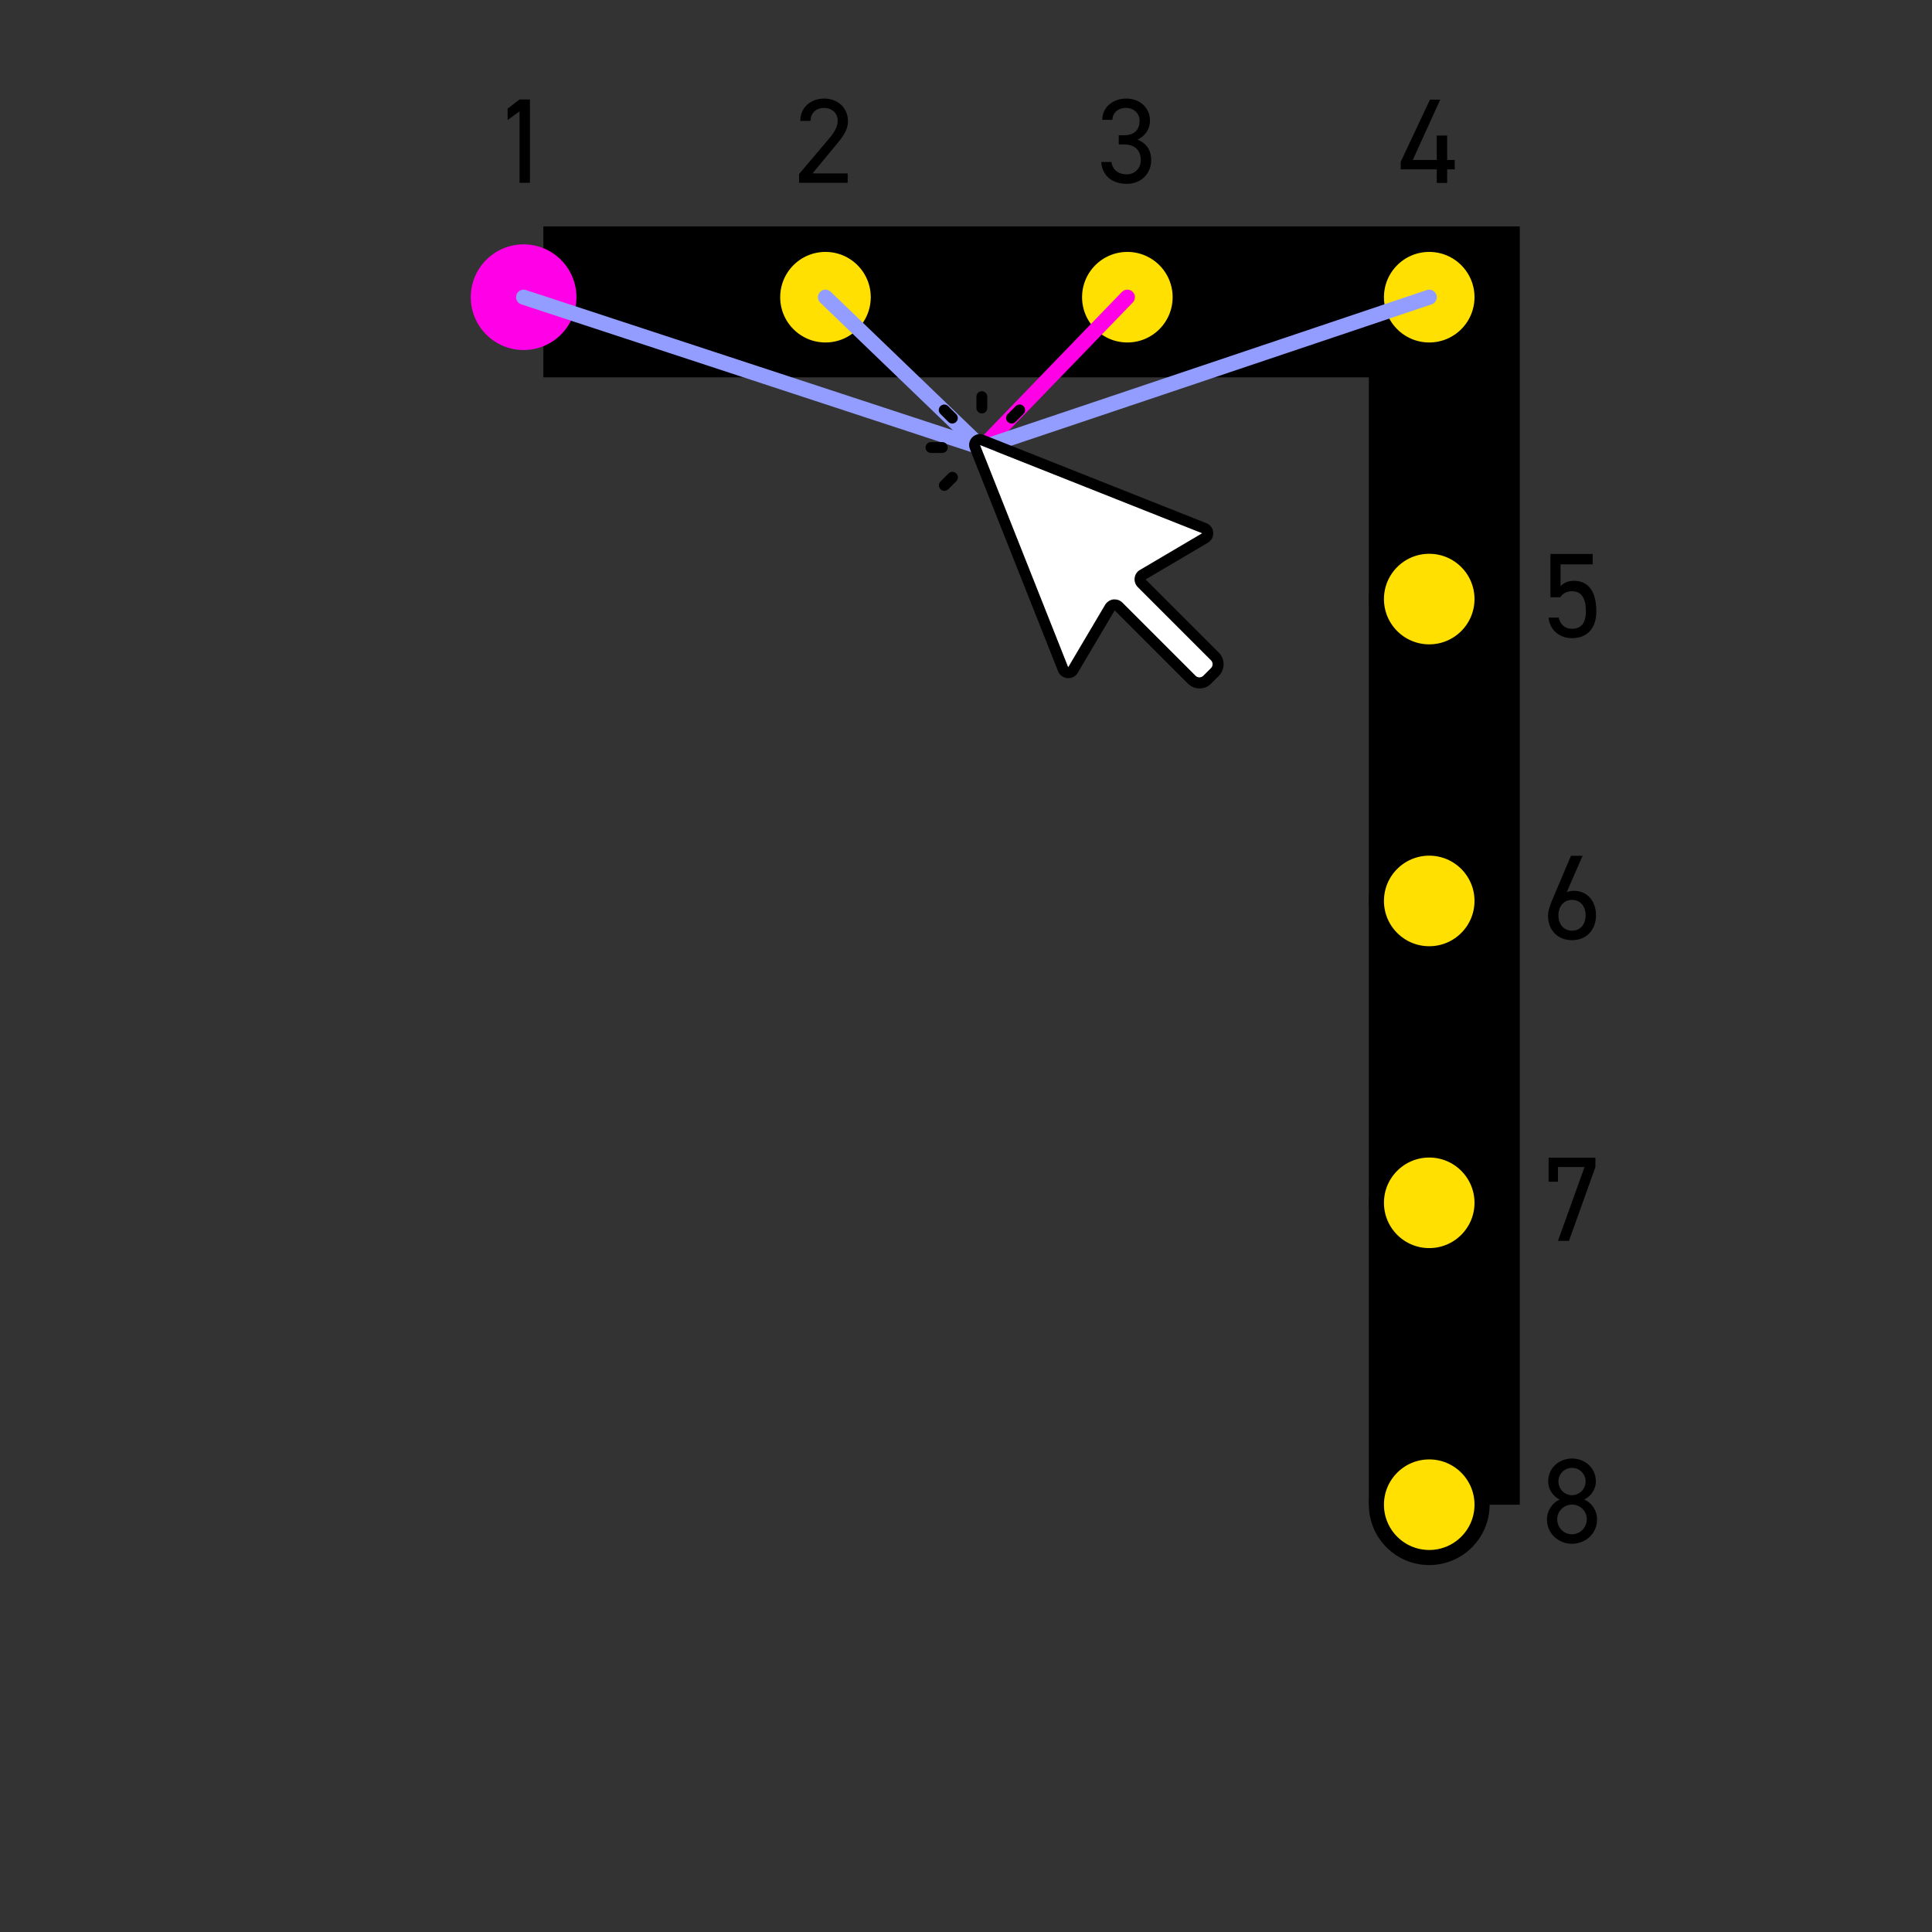 <svg height="256" viewBox="0 0 128 128" width="256" xmlns="http://www.w3.org/2000/svg"><rect x="0" y="0" width="128" height="128" fill="#333333" stroke="none"/><path d="m36 20h59.69v79.69" fill="none" stroke="#000" stroke-miterlimit="10" stroke-width="10"/><circle cx="34.69" cy="19.69" fill="#ff00e7" r="3.5"/><g stroke="#000"><circle cx="54.69" cy="19.69" fill="#ffe000" r="3.5" stroke-miterlimit="10"/><circle cx="74.69" cy="19.69" fill="#ffe000" r="3.5" stroke-miterlimit="10"/><circle cx="94.69" cy="19.69" fill="#ffe000" r="3.5" stroke-miterlimit="10"/><circle cx="94.69" cy="39.69" fill="#ffe000" r="3.5" stroke-miterlimit="10"/><circle cx="94.69" cy="59.69" fill="#ffe000" r="3.5" stroke-miterlimit="10"/><circle cx="94.69" cy="79.69" fill="#ffe000" r="3.5" stroke-miterlimit="10"/><circle cx="94.69" cy="99.69" fill="#ffe000" r="3.5" stroke-miterlimit="10"/></g><path d="m35.11 12.11h-.69v-4.73l-.79.57v-.75l.79-.61h.69z"/><path d="m56.18 12.11h-3.24v-.58l1.94-2.29c.38-.44.62-.82.62-1.23 0-.58-.44-.86-.9-.86-.5 0-.89.3-.9.86h-.68c0-.91.72-1.48 1.58-1.48s1.58.57 1.58 1.51c0 .66-.48 1.18-.83 1.61l-1.52 1.84h2.33v.62z"/><path d="m74.12 8.96h.34c.73 0 1.04-.38 1.04-.98 0-.43-.35-.83-.9-.83s-.89.34-.9.79h-.67c0-.87.75-1.41 1.58-1.41.92 0 1.58.62 1.58 1.46 0 .57-.32 1.02-.82 1.26.54.22.9.66.9 1.36 0 .85-.63 1.57-1.61 1.57-1.06 0-1.65-.62-1.7-1.45h.67c.07.45.38.82 1.03.82.52 0 .92-.4.92-.93 0-.66-.38-1.05-1.12-1.05h-.34v-.62z"/><path d="m95.42 6.6-1.82 4h1.59v-1.62h.69v1.62h.5v.62h-.5v.9h-.69v-.9h-2.39v-.5l1.94-4.12z"/><path d="m103.35 39.57h-.63v-2.87h2.8v.69h-2.13v1.45c.18-.2.46-.36.88-.36 1.02 0 1.49.78 1.49 2.02 0 1.09-.56 1.78-1.62 1.78-.86 0-1.49-.6-1.54-1.36h.67c.1.46.42.74.87.74.57 0 .93-.33.93-1.16s-.27-1.33-.93-1.33c-.38 0-.63.19-.78.41z"/><path d="m103.77 59.13c.14-.09.37-.11.52-.11.88 0 1.45.7 1.45 1.62 0 .98-.65 1.65-1.59 1.65s-1.59-.66-1.59-1.62c0-.38.2-.87.38-1.28l1.14-2.69h.77l-1.06 2.43zm.38 2.53c.54 0 .9-.4.9-1.02s-.37-1.02-.9-1.02-.9.41-.9 1.02.36 1.02.9 1.02z"/><path d="m102.6 78.29v-1.59h3.1v.62l-1.75 4.89h-.73l1.76-4.89h-1.76v.97z"/><path d="m103.33 99.35c-.44-.22-.76-.68-.76-1.2 0-.92.75-1.52 1.58-1.52s1.58.6 1.58 1.52c0 .52-.33.98-.77 1.2.45.18.85.69.85 1.31 0 .98-.8 1.62-1.66 1.62s-1.66-.64-1.66-1.62c0-.62.41-1.13.84-1.31zm.82 2.3c.54 0 .98-.45.98-.99 0-.61-.51-.98-.98-.98s-.98.38-.98.98c0 .54.42.99.98.99zm0-2.59c.5 0 .9-.41.9-.91s-.4-.9-.9-.9-.9.4-.9.9.4.91.9.91z"/><path d="m34.69 19.69 30.36 9.97" fill="none" stroke="#929dff" stroke-linecap="round" stroke-miterlimit="10"/><path d="m54.69 19.69 10.36 9.97" fill="none" stroke="#929dff" stroke-linecap="round" stroke-miterlimit="10"/><path d="m74.69 19.69-9.64 9.97" fill="none" stroke="#ff00e7" stroke-linecap="round" stroke-miterlimit="10"/><path d="m94.69 19.69-29.64 9.97" fill="none" stroke="#929dff" stroke-linecap="round" stroke-miterlimit="10"/><path d="m65.05 25.92c-.2 0-.36.16-.36.36v.75c0 .2.16.36.36.36s.36-.16.36-.36v-.75c0-.2-.16-.36-.36-.36zm-2.49.88c-.09 0-.19.04-.26.11-.14.14-.14.37 0 .51l.53.53c.07.07.16.11.26.11s.19-.04.26-.11c.14-.14.14-.37 0-.51l-.53-.53c-.07-.07-.16-.11-.26-.11zm4.99 0c-.09 0-.19.04-.26.11l-.53.53c-.14.14-.14.37 0 .51.07.07.16.11.26.11s.19-.04.26-.11l.53-.53c.14-.14.14-.37 0-.51-.07-.07-.16-.11-.26-.11zm-2.56 1.96c-.21-.02-.42.06-.57.21-.21.21-.27.51-.16.78l5.84 14.72c.1.26.34.43.62.46.28.02.54-.11.68-.35l2.45-4.14 4.85 4.85c.21.21.48.32.77.32s.57-.11.77-.32l.51-.51c.42-.43.42-1.12 0-1.54l-4.85-4.85 4.12-2.43c.24-.14.38-.4.36-.68s-.2-.52-.46-.62l-14.72-5.84c-.07-.03-.14-.04-.21-.05zm-3.31.53c-.2 0-.36.16-.36.36s.16.36.36.36h.75c.2 0 .36-.16.36-.36s-.16-.36-.36-.36zm3.25.2 14.72 5.84-4.12 2.43c-.2.11-.32.31-.35.53s.05.45.21.61l4.85 4.85c.14.14.14.37 0 .51l-.51.51c-.14.14-.38.14-.51 0l-4.85-4.85c-.14-.14-.32-.21-.51-.21-.03 0-.06 0-.09 0-.22.03-.42.16-.54.35l-2.45 4.14-5.84-14.72zm-1.83 1.77c-.09 0-.19.04-.26.11l-.53.53c-.14.14-.14.37 0 .51.07.07.16.11.26.11s.19-.04.26-.11l.53-.53c.14-.14.14-.37 0-.51-.07-.07-.16-.11-.26-.11z"/><path d="m64.92 29.49 14.72 5.84-4.12 2.43c-.2.11-.32.31-.35.53s.05.45.21.61l4.85 4.85c.14.14.14.37 0 .51l-.51.51c-.14.14-.38.14-.51 0l-4.85-4.85c-.14-.14-.32-.21-.51-.21-.03 0-.06 0-.09 0-.22.03-.42.16-.54.35l-2.45 4.14-5.84-14.72z" fill="#fff"/></svg>